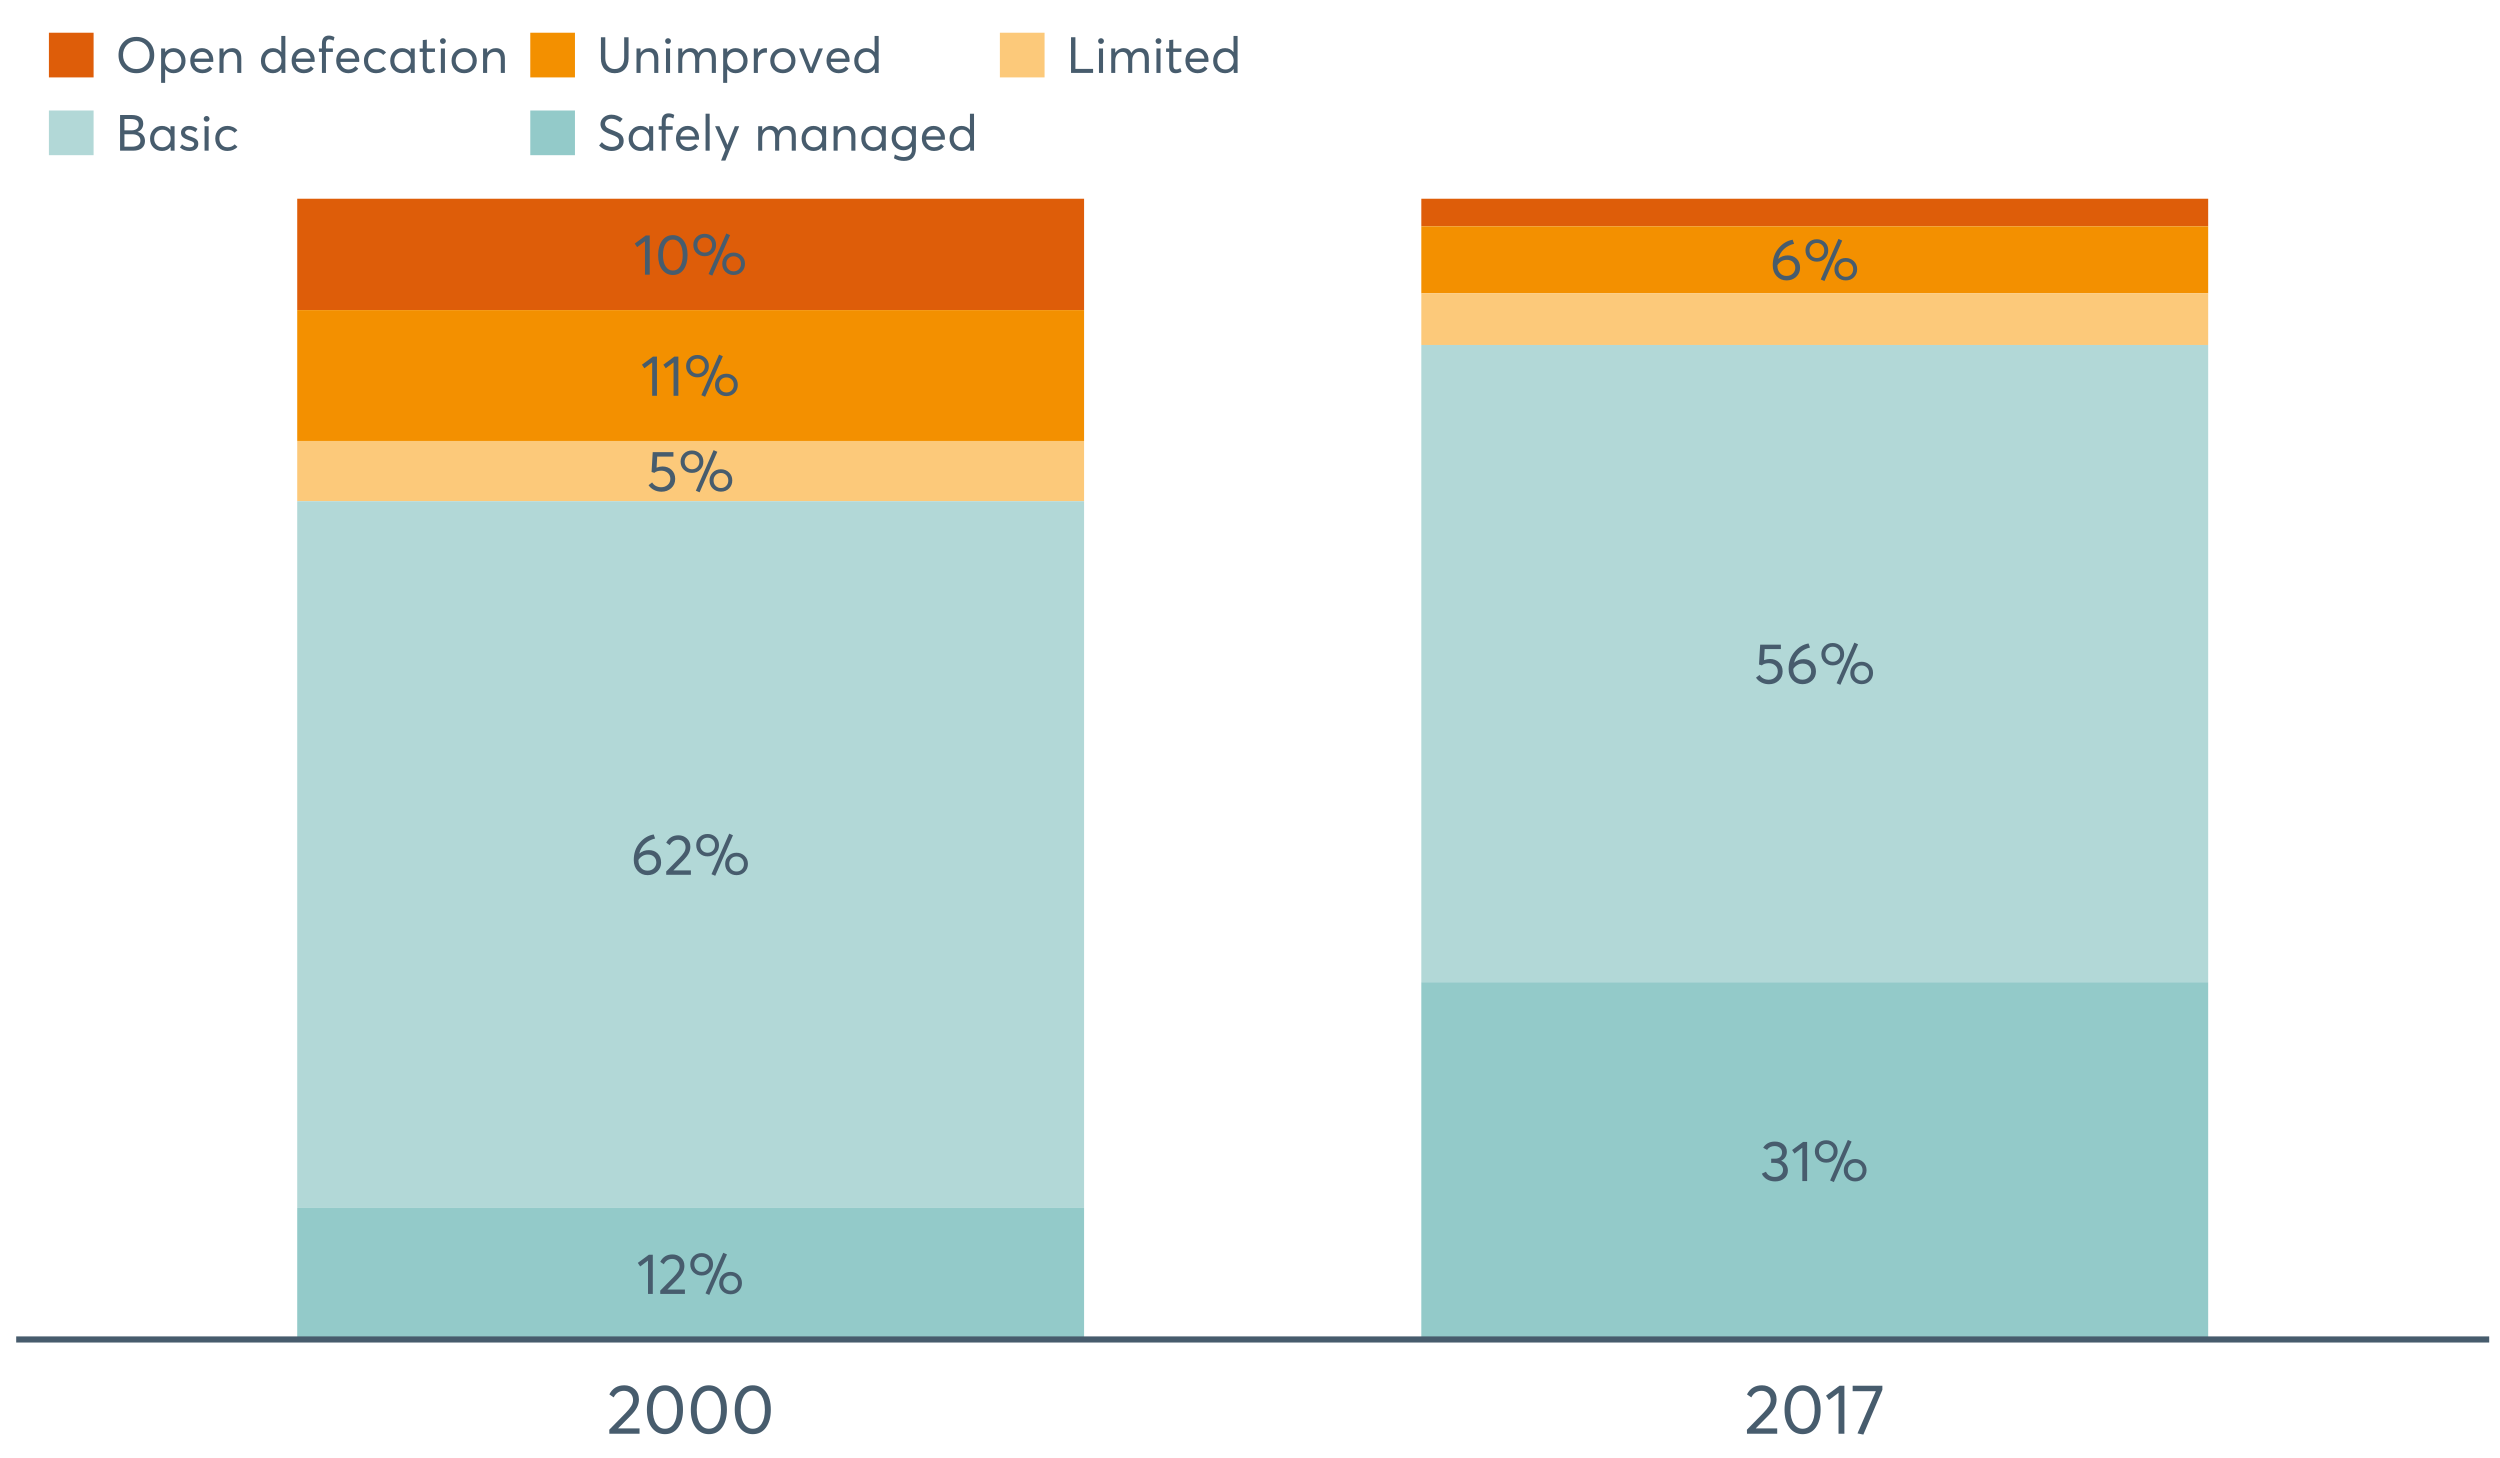 <?xml version="1.0" encoding="UTF-8"?>
<svg xmlns="http://www.w3.org/2000/svg" xmlns:xlink="http://www.w3.org/1999/xlink" width="1234.286pt" height="720pt" viewBox="0 0 1234.286 720" version="1.1">
<defs>
<g>
<symbol overflow="visible" id="glyph0-0">
<path style="stroke:none;" d="M 5.633 0 L 5.633 -16.477 L 1.773 -13.574 L 0.59 -15.348 L 6.027 -19.348 L 8 -19.348 L 8 0 Z M 5.633 0 "/>
</symbol>
<symbol overflow="visible" id="glyph0-1">
<path style="stroke:none;" d="M 8.844 0.168 C 6.68 0.164 4.93 -0.703 3.59 -2.438 C 2.246 -4.172 1.574 -6.578 1.578 -9.66 C 1.574 -12.586 2.223 -14.961 3.52 -16.785 C 4.812 -18.602 6.586 -19.512 8.844 -19.516 C 11 -19.512 12.75 -18.645 14.094 -16.91 C 15.434 -15.172 16.105 -12.754 16.109 -9.66 C 16.105 -6.727 15.465 -4.355 14.18 -2.547 C 12.891 -0.738 11.109 0.164 8.844 0.168 Z M 8.844 -2.027 C 10.379 -2.027 11.578 -2.711 12.434 -4.082 C 13.285 -5.453 13.711 -7.312 13.715 -9.66 C 13.711 -12.078 13.266 -13.961 12.375 -15.305 C 11.484 -16.648 10.305 -17.32 8.844 -17.32 C 7.32 -17.32 6.129 -16.629 5.266 -15.25 C 4.402 -13.867 3.973 -12.004 3.973 -9.66 C 3.973 -7.254 4.418 -5.379 5.309 -4.039 C 6.199 -2.695 7.375 -2.027 8.844 -2.027 Z M 8.844 -2.027 "/>
</symbol>
<symbol overflow="visible" id="glyph0-2">
<path style="stroke:none;" d="M 10.645 0.48 L 8.785 -0.309 L 17.547 -20.332 L 19.402 -19.516 Z M 6.871 -9.098 C 5.293 -9.094 3.965 -9.609 2.887 -10.645 C 1.805 -11.676 1.266 -13.02 1.266 -14.672 C 1.266 -16.211 1.785 -17.508 2.828 -18.57 C 3.871 -19.629 5.219 -20.16 6.871 -20.164 C 8.445 -20.16 9.777 -19.652 10.871 -18.641 C 11.957 -17.625 12.504 -16.305 12.504 -14.672 C 12.504 -13.113 11.977 -11.793 10.926 -10.715 C 9.875 -9.633 8.523 -9.094 6.871 -9.098 Z M 6.898 -10.898 C 7.965 -10.898 8.84 -11.258 9.516 -11.98 C 10.191 -12.703 10.527 -13.59 10.531 -14.645 C 10.527 -15.73 10.176 -16.617 9.477 -17.305 C 8.77 -17.984 7.91 -18.328 6.898 -18.332 C 5.824 -18.328 4.953 -17.977 4.277 -17.277 C 3.602 -16.57 3.262 -15.691 3.266 -14.645 C 3.262 -13.535 3.609 -12.637 4.309 -11.941 C 5 -11.246 5.863 -10.898 6.898 -10.898 Z M 21.148 0.168 C 19.57 0.164 18.242 -0.348 17.164 -1.379 C 16.082 -2.41 15.543 -3.746 15.547 -5.379 C 15.543 -6.918 16.07 -8.223 17.121 -9.293 C 18.172 -10.363 19.512 -10.898 21.148 -10.898 C 22.723 -10.898 24.059 -10.379 25.148 -9.348 C 26.234 -8.312 26.777 -6.992 26.781 -5.379 C 26.777 -3.82 26.258 -2.504 25.219 -1.438 C 24.176 -0.367 22.816 0.164 21.148 0.168 Z M 21.148 -1.633 C 22.234 -1.629 23.117 -1.984 23.797 -2.703 C 24.469 -3.414 24.809 -4.297 24.812 -5.352 C 24.809 -6.453 24.457 -7.352 23.754 -8.039 C 23.051 -8.723 22.18 -9.062 21.148 -9.066 C 20.074 -9.062 19.207 -8.707 18.543 -7.996 C 17.875 -7.281 17.543 -6.398 17.547 -5.352 C 17.543 -4.258 17.891 -3.367 18.586 -2.676 C 19.281 -1.977 20.133 -1.629 21.148 -1.633 Z M 21.148 -1.633 "/>
</symbol>
<symbol overflow="visible" id="glyph0-3">
<path style="stroke:none;" d="M 8.027 -12.277 C 9.809 -12.273 11.293 -11.715 12.488 -10.602 C 13.676 -9.48 14.273 -7.984 14.277 -6.109 C 14.273 -4.27 13.625 -2.758 12.332 -1.578 C 11.035 -0.395 9.441 0.191 7.547 0.195 C 6.211 0.191 4.977 -0.09 3.844 -0.66 C 2.707 -1.23 1.801 -2.023 1.125 -3.043 L 2.902 -4.395 C 3.348 -3.66 3.965 -3.082 4.746 -2.66 C 5.523 -2.238 6.398 -2.027 7.379 -2.027 C 8.633 -2.027 9.699 -2.414 10.574 -3.195 C 11.445 -3.969 11.883 -4.953 11.883 -6.141 C 11.883 -7.398 11.445 -8.387 10.574 -9.109 C 9.699 -9.832 8.645 -10.195 7.406 -10.195 C 5.941 -10.195 4.805 -9.836 4 -9.125 L 2.617 -9.547 L 3.184 -19.348 L 13.406 -19.348 L 13.406 -17.152 L 5.406 -17.152 L 5.098 -11.715 C 6.168 -12.086 7.145 -12.273 8.027 -12.277 Z M 8.027 -12.277 "/>
</symbol>
<symbol overflow="visible" id="glyph0-4">
<path style="stroke:none;" d="M 9.012 -12.195 C 10.777 -12.191 12.223 -11.645 13.348 -10.547 C 14.473 -9.445 15.035 -7.945 15.039 -6.055 C 15.035 -4.266 14.402 -2.785 13.137 -1.605 C 11.871 -0.426 10.277 0.164 8.363 0.168 C 6.406 0.164 4.785 -0.527 3.492 -1.914 C 2.195 -3.301 1.547 -5.094 1.551 -7.293 C 1.547 -10.633 2.512 -13.457 4.449 -15.77 C 6.379 -18.074 8.691 -19.465 11.379 -19.938 L 12.082 -17.91 C 10.203 -17.477 8.559 -16.633 7.152 -15.375 C 5.742 -14.117 4.777 -12.484 4.254 -10.477 L 4.281 -10.477 C 5.535 -11.621 7.113 -12.191 9.012 -12.195 Z M 8.336 -2.055 C 9.609 -2.051 10.652 -2.441 11.461 -3.223 C 12.266 -4.004 12.668 -4.957 12.672 -6.082 C 12.668 -7.262 12.289 -8.207 11.531 -8.926 C 10.77 -9.637 9.75 -9.996 8.477 -9.996 C 7.461 -9.996 6.555 -9.742 5.758 -9.234 C 4.957 -8.727 4.324 -8.098 3.859 -7.352 L 3.859 -7.152 C 3.855 -5.629 4.273 -4.398 5.109 -3.461 C 5.945 -2.52 7.02 -2.051 8.336 -2.055 Z M 8.336 -2.055 "/>
</symbol>
<symbol overflow="visible" id="glyph0-5">
<path style="stroke:none;" d="M 4.703 -2.168 L 13.293 -2.168 L 13.293 0 L 1.125 0 L 1.098 -1.633 L 7.715 -8.391 C 8.688 -9.406 9.426 -10.305 9.926 -11.094 C 10.422 -11.879 10.668 -12.707 10.672 -13.574 C 10.668 -14.641 10.332 -15.527 9.656 -16.234 C 8.98 -16.938 8.105 -17.289 7.039 -17.293 C 5.18 -17.289 3.793 -16.406 2.871 -14.645 L 1.125 -15.855 C 2.363 -18.293 4.379 -19.512 7.18 -19.516 C 8.789 -19.512 10.172 -18.996 11.32 -17.965 C 12.465 -16.934 13.035 -15.555 13.039 -13.828 C 13.035 -12.719 12.781 -11.656 12.277 -10.645 C 11.77 -9.629 10.926 -8.52 9.746 -7.32 L 4.703 -2.227 Z M 4.703 -2.168 "/>
</symbol>
<symbol overflow="visible" id="glyph0-6">
<path style="stroke:none;" d="M 10.363 -10.027 C 11.395 -9.629 12.203 -9.008 12.785 -8.164 C 13.367 -7.316 13.656 -6.324 13.66 -5.184 C 13.656 -3.602 13.066 -2.316 11.883 -1.324 C 10.699 -0.332 9.207 0.164 7.406 0.168 C 5.809 0.164 4.434 -0.18 3.281 -0.871 C 2.125 -1.562 1.293 -2.492 0.789 -3.66 L 2.844 -4.617 C 3.609 -2.906 5.086 -2.051 7.266 -2.055 C 8.391 -2.051 9.336 -2.375 10.109 -3.027 C 10.875 -3.672 11.262 -4.512 11.266 -5.547 C 11.262 -6.52 10.895 -7.336 10.164 -7.996 C 9.43 -8.652 8.379 -8.98 7.012 -8.984 L 5.406 -8.984 L 5.406 -11.066 L 7.293 -11.066 C 8.453 -11.062 9.324 -11.352 9.91 -11.938 C 10.488 -12.516 10.781 -13.25 10.785 -14.137 C 10.781 -15.074 10.434 -15.836 9.742 -16.418 C 9.047 -17 8.184 -17.289 7.152 -17.293 C 5.48 -17.289 4.223 -16.66 3.379 -15.406 L 1.465 -16.445 C 1.988 -17.383 2.742 -18.129 3.73 -18.684 C 4.715 -19.234 5.875 -19.512 7.211 -19.516 C 8.918 -19.512 10.336 -19.055 11.461 -18.148 C 12.586 -17.234 13.148 -16.004 13.152 -14.449 C 13.148 -13.488 12.902 -12.617 12.418 -11.84 C 11.926 -11.059 11.242 -10.465 10.363 -10.055 Z M 10.363 -10.027 "/>
</symbol>
<symbol overflow="visible" id="glyph1-0">
<path style="stroke:none;" d="M 5.766 -2.66 L 16.297 -2.66 L 16.297 0 L 1.383 0 L 1.348 -2.004 L 9.461 -10.289 C 10.656 -11.531 11.559 -12.633 12.172 -13.602 C 12.777 -14.566 13.082 -15.582 13.086 -16.641 C 13.082 -17.953 12.668 -19.039 11.844 -19.902 C 11.012 -20.766 9.941 -21.199 8.633 -21.199 C 6.352 -21.199 4.648 -20.117 3.523 -17.953 L 1.383 -19.438 C 2.898 -22.43 5.371 -23.93 8.805 -23.93 C 10.781 -23.93 12.473 -23.293 13.879 -22.027 C 15.281 -20.758 15.984 -19.066 15.988 -16.953 C 15.984 -15.59 15.672 -14.289 15.055 -13.051 C 14.43 -11.805 13.395 -10.449 11.945 -8.977 L 5.766 -2.727 Z M 5.766 -2.66 "/>
</symbol>
<symbol overflow="visible" id="glyph1-1">
<path style="stroke:none;" d="M 10.84 0.207 C 8.191 0.203 6.043 -0.855 4.402 -2.984 C 2.754 -5.109 1.934 -8.062 1.934 -11.844 C 1.934 -15.43 2.727 -18.344 4.316 -20.578 C 5.902 -22.812 8.078 -23.93 10.84 -23.93 C 13.488 -23.93 15.633 -22.863 17.281 -20.734 C 18.922 -18.602 19.746 -15.637 19.75 -11.844 C 19.746 -8.25 18.957 -5.344 17.383 -3.125 C 15.805 -0.902 13.625 0.203 10.84 0.207 Z M 10.84 -2.484 C 12.727 -2.484 14.191 -3.324 15.242 -5.004 C 16.289 -6.684 16.816 -8.961 16.816 -11.844 C 16.816 -14.809 16.27 -17.117 15.176 -18.766 C 14.082 -20.41 12.637 -21.234 10.84 -21.234 C 8.977 -21.234 7.516 -20.387 6.457 -18.695 C 5.395 -17.004 4.863 -14.719 4.867 -11.844 C 4.863 -8.891 5.41 -6.594 6.508 -4.953 C 7.598 -3.305 9.043 -2.484 10.84 -2.484 Z M 10.84 -2.484 "/>
</symbol>
<symbol overflow="visible" id="glyph1-2">
<path style="stroke:none;" d="M 6.906 0 L 6.906 -20.199 L 2.176 -16.641 L 0.727 -18.816 L 7.391 -23.719 L 9.805 -23.719 L 9.805 0 Z M 6.906 0 "/>
</symbol>
<symbol overflow="visible" id="glyph1-3">
<path style="stroke:none;" d="M 0.934 -23.719 L 15.605 -23.719 L 15.605 -21.684 L 6.215 0.414 L 3.316 -0.172 L 12.395 -21.027 L 0.934 -21.027 Z M 0.934 -23.719 "/>
</symbol>
<symbol overflow="visible" id="glyph2-0">
<path style="stroke:none;" d="M 10.32 0.148 C 7.703 0.145 5.574 -0.699 3.93 -2.395 C 2.285 -4.086 1.465 -6.223 1.465 -8.805 C 1.465 -11.383 2.285 -13.523 3.93 -15.23 C 5.574 -16.93 7.703 -17.781 10.32 -17.785 C 12.828 -17.781 14.922 -16.953 16.594 -15.293 C 18.266 -13.629 19.102 -11.465 19.102 -8.805 C 19.102 -6.156 18.266 -4.004 16.594 -2.344 C 14.922 -0.684 12.828 0.145 10.32 0.148 Z M 10.32 -1.91 C 12.168 -1.91 13.719 -2.559 14.969 -3.855 C 16.215 -5.152 16.84 -6.801 16.844 -8.805 C 16.84 -10.82 16.215 -12.477 14.969 -13.777 C 13.719 -15.074 12.168 -15.727 10.32 -15.727 C 8.383 -15.727 6.797 -15.059 5.555 -13.73 C 4.312 -12.395 3.691 -10.754 3.695 -8.805 C 3.691 -6.852 4.312 -5.215 5.555 -3.895 C 6.797 -2.57 8.383 -1.91 10.32 -1.91 Z M 10.32 -1.91 "/>
</symbol>
<symbol overflow="visible" id="glyph2-1">
<path style="stroke:none;" d="M 3.969 -10.293 C 5.008 -11.582 6.383 -12.227 8.086 -12.23 C 9.789 -12.227 11.199 -11.629 12.316 -10.43 C 13.434 -9.23 13.992 -7.738 13.992 -5.953 C 13.992 -4.133 13.43 -2.66 12.305 -1.539 C 11.18 -0.414 9.773 0.145 8.086 0.148 C 6.367 0.145 4.992 -0.496 3.969 -1.785 L 3.918 -1.785 L 3.918 4.91 L 1.934 4.91 L 1.934 -12.082 L 3.945 -12.082 L 3.945 -10.293 Z M 7.887 -1.688 C 9.094 -1.688 10.074 -2.086 10.828 -2.891 C 11.578 -3.688 11.953 -4.711 11.957 -5.953 C 11.953 -7.273 11.562 -8.34 10.789 -9.152 C 10.008 -9.961 9.035 -10.363 7.863 -10.367 C 6.723 -10.363 5.77 -9.938 5.012 -9.09 C 4.246 -8.234 3.867 -7.191 3.871 -5.953 C 3.867 -4.711 4.262 -3.688 5.059 -2.891 C 5.848 -2.086 6.793 -1.688 7.887 -1.688 Z M 7.887 -1.688 "/>
</symbol>
<symbol overflow="visible" id="glyph2-2">
<path style="stroke:none;" d="M 12.551 -6.227 C 12.551 -6.09 12.543 -5.918 12.527 -5.707 L 12.504 -5.406 L 3.199 -5.406 C 3.332 -4.281 3.766 -3.379 4.5 -2.703 C 5.234 -2.023 6.148 -1.688 7.242 -1.688 C 8.648 -1.688 9.781 -2.23 10.641 -3.324 L 12.055 -2.109 C 10.875 -0.605 9.246 0.145 7.168 0.148 C 5.426 0.145 3.992 -0.426 2.863 -1.574 C 1.727 -2.723 1.16 -4.207 1.164 -6.027 C 1.16 -7.828 1.711 -9.312 2.812 -10.48 C 3.914 -11.645 5.289 -12.227 6.945 -12.23 C 8.609 -12.227 9.961 -11.664 11 -10.543 C 12.031 -9.414 12.551 -7.977 12.551 -6.227 Z M 9.402 -9.477 C 8.789 -10.066 8.004 -10.363 7.043 -10.367 C 6.082 -10.363 5.258 -10.07 4.574 -9.488 C 3.887 -8.898 3.453 -8.094 3.273 -7.07 L 10.566 -7.07 C 10.398 -8.074 10.012 -8.875 9.402 -9.477 Z M 9.402 -9.477 "/>
</symbol>
<symbol overflow="visible" id="glyph2-3">
<path style="stroke:none;" d="M 8.336 -12.23 C 9.672 -12.227 10.73 -11.801 11.508 -10.953 C 12.285 -10.098 12.672 -8.836 12.676 -7.168 L 12.676 0 L 10.668 0 L 10.668 -6.598 C 10.664 -9.109 9.68 -10.363 7.715 -10.367 C 6.555 -10.363 5.633 -9.98 4.945 -9.215 C 4.258 -8.445 3.914 -7.383 3.918 -6.027 L 3.918 0 L 1.91 0 L 1.91 -12.082 L 3.918 -12.082 L 3.918 -9.973 L 3.945 -9.973 C 5 -11.477 6.465 -12.227 8.336 -12.23 Z M 8.336 -12.23 "/>
</symbol>
<symbol overflow="visible" id="glyph2-4">
<path style="stroke:none;" d=""/>
</symbol>
<symbol overflow="visible" id="glyph2-5">
<path style="stroke:none;" d="M 11.211 -18.258 L 13.223 -18.258 L 13.223 0 L 11.312 0 L 11.312 -1.91 L 11.262 -1.91 C 10.234 -0.539 8.844 0.145 7.094 0.148 C 5.387 0.145 3.973 -0.414 2.852 -1.539 C 1.723 -2.66 1.16 -4.133 1.164 -5.953 C 1.16 -7.738 1.719 -9.23 2.84 -10.43 C 3.953 -11.629 5.363 -12.227 7.07 -12.23 C 8.785 -12.227 10.156 -11.574 11.188 -10.27 L 11.211 -10.27 Z M 7.27 -1.688 C 8.359 -1.688 9.301 -2.086 10.094 -2.891 C 10.887 -3.688 11.285 -4.711 11.285 -5.953 C 11.285 -7.191 10.902 -8.234 10.145 -9.09 C 9.379 -9.938 8.43 -10.363 7.293 -10.367 C 6.133 -10.363 5.16 -9.957 4.375 -9.141 C 3.59 -8.32 3.199 -7.258 3.199 -5.953 C 3.199 -4.711 3.574 -3.688 4.328 -2.891 C 5.078 -2.086 6.059 -1.688 7.27 -1.688 Z M 7.27 -1.688 "/>
</symbol>
<symbol overflow="visible" id="glyph2-6">
<path style="stroke:none;" d="M 2.43 0 L 2.43 -10.344 L 0.941 -10.344 L 0.941 -12.082 L 2.43 -12.082 L 2.43 -14.512 C 2.426 -15.797 2.719 -16.773 3.309 -17.438 C 3.895 -18.098 4.727 -18.426 5.805 -18.43 C 6.828 -18.426 7.77 -18.172 8.633 -17.66 L 8.188 -15.926 C 7.391 -16.34 6.688 -16.547 6.078 -16.547 C 4.965 -16.547 4.41 -15.809 4.414 -14.336 L 4.414 -12.082 L 7.84 -12.082 L 7.84 -10.344 L 4.414 -10.344 L 4.414 0 Z M 2.43 0 "/>
</symbol>
<symbol overflow="visible" id="glyph2-7">
<path style="stroke:none;" d="M 7.145 0.148 C 5.387 0.145 3.953 -0.426 2.84 -1.574 C 1.719 -2.723 1.16 -4.207 1.164 -6.027 C 1.16 -7.844 1.727 -9.332 2.863 -10.492 C 3.992 -11.648 5.445 -12.227 7.219 -12.23 C 8.145 -12.227 9.039 -12.043 9.91 -11.672 C 10.773 -11.297 11.5 -10.762 12.082 -10.07 L 10.691 -8.855 C 9.879 -9.859 8.754 -10.363 7.316 -10.367 C 6.109 -10.363 5.121 -9.961 4.352 -9.152 C 3.582 -8.34 3.199 -7.297 3.199 -6.027 C 3.199 -4.734 3.578 -3.688 4.34 -2.891 C 5.098 -2.086 6.09 -1.688 7.316 -1.688 C 8.719 -1.688 9.859 -2.164 10.742 -3.125 L 12.129 -1.887 C 11.598 -1.289 10.895 -0.801 10.02 -0.422 C 9.145 -0.043 8.184 0.145 7.145 0.148 Z M 7.145 0.148 "/>
</symbol>
<symbol overflow="visible" id="glyph2-8">
<path style="stroke:none;" d="M 11.285 -12.082 L 13.297 -12.082 L 13.297 0 L 11.359 0 L 11.359 -1.91 L 11.336 -1.91 C 10.309 -0.539 8.902 0.145 7.121 0.148 C 5.41 0.145 3.996 -0.414 2.875 -1.539 C 1.75 -2.66 1.188 -4.133 1.191 -5.953 C 1.188 -7.738 1.746 -9.23 2.863 -10.43 C 3.977 -11.629 5.387 -12.227 7.094 -12.23 C 8.812 -12.227 10.203 -11.574 11.262 -10.27 L 11.285 -10.27 Z M 7.293 -1.688 C 8.414 -1.688 9.371 -2.086 10.168 -2.891 C 10.957 -3.688 11.355 -4.711 11.359 -5.953 C 11.355 -7.191 10.973 -8.234 10.207 -9.09 C 9.438 -9.938 8.473 -10.363 7.316 -10.367 C 6.156 -10.363 5.184 -9.957 4.402 -9.141 C 3.613 -8.32 3.223 -7.258 3.227 -5.953 C 3.223 -4.711 3.598 -3.688 4.352 -2.891 C 5.102 -2.086 6.082 -1.688 7.293 -1.688 Z M 7.293 -1.688 "/>
</symbol>
<symbol overflow="visible" id="glyph2-9">
<path style="stroke:none;" d="M 5.332 0.148 C 3.23 0.145 2.18 -1.102 2.184 -3.598 L 2.184 -10.344 L 0.645 -10.344 L 0.645 -12.082 L 2.184 -12.082 L 2.184 -16.199 L 4.191 -16.422 L 4.191 -12.082 L 8.211 -12.082 L 8.211 -10.344 L 4.191 -10.344 L 4.191 -3.895 C 4.188 -3.148 4.301 -2.602 4.527 -2.258 C 4.75 -1.906 5.133 -1.734 5.68 -1.738 C 6.305 -1.734 6.984 -1.941 7.715 -2.355 L 8.262 -0.594 C 7.367 -0.098 6.391 0.145 5.332 0.148 Z M 5.332 0.148 "/>
</symbol>
<symbol overflow="visible" id="glyph2-10">
<path style="stroke:none;" d="M 3.102 -14.312 C 2.684 -14.309 2.34 -14.445 2.07 -14.723 C 1.793 -14.992 1.656 -15.328 1.66 -15.727 C 1.656 -16.121 1.793 -16.453 2.07 -16.73 C 2.34 -17 2.684 -17.137 3.102 -17.141 C 3.492 -17.137 3.832 -16.996 4.117 -16.719 C 4.395 -16.434 4.535 -16.105 4.539 -15.727 C 4.535 -15.328 4.395 -14.992 4.117 -14.723 C 3.832 -14.445 3.492 -14.309 3.102 -14.312 Z M 2.082 0 L 2.082 -12.082 L 4.094 -12.082 L 4.094 0 Z M 2.082 0 "/>
</symbol>
<symbol overflow="visible" id="glyph2-11">
<path style="stroke:none;" d="M 7.418 0.148 C 5.562 0.145 4.055 -0.438 2.898 -1.613 C 1.738 -2.785 1.16 -4.258 1.164 -6.027 C 1.16 -7.797 1.738 -9.273 2.898 -10.457 C 4.055 -11.637 5.562 -12.227 7.418 -12.23 C 9.203 -12.227 10.68 -11.648 11.855 -10.492 C 13.027 -9.332 13.617 -7.844 13.617 -6.027 C 13.617 -4.207 13.027 -2.723 11.855 -1.574 C 10.68 -0.426 9.203 0.145 7.418 0.148 Z M 7.418 -1.688 C 8.59 -1.688 9.578 -2.094 10.383 -2.914 C 11.184 -3.727 11.582 -4.766 11.586 -6.027 C 11.582 -7.297 11.188 -8.34 10.395 -9.152 C 9.598 -9.961 8.605 -10.363 7.418 -10.367 C 6.176 -10.363 5.16 -9.945 4.375 -9.113 C 3.59 -8.277 3.199 -7.25 3.199 -6.027 C 3.199 -4.801 3.59 -3.77 4.375 -2.938 C 5.16 -2.102 6.176 -1.688 7.418 -1.688 Z M 7.418 -1.688 "/>
</symbol>
<symbol overflow="visible" id="glyph2-12">
<path style="stroke:none;" d="M 8.781 0.148 C 6.73 0.145 5.086 -0.5 3.844 -1.797 C 2.602 -3.094 1.98 -4.883 1.984 -7.168 L 1.984 -17.613 L 4.141 -17.613 L 4.141 -7.316 C 4.137 -5.68 4.559 -4.371 5.406 -3.387 C 6.246 -2.402 7.371 -1.91 8.781 -1.91 C 10.184 -1.91 11.316 -2.391 12.18 -3.359 C 13.035 -4.324 13.465 -5.645 13.469 -7.316 L 13.469 -17.613 L 15.629 -17.613 L 15.629 -7.168 C 15.625 -4.898 15.008 -3.113 13.777 -1.809 C 12.543 -0.504 10.879 0.145 8.781 0.148 Z M 8.781 0.148 "/>
</symbol>
<symbol overflow="visible" id="glyph2-13">
<path style="stroke:none;" d="M 16.273 -12.23 C 19.098 -12.227 20.512 -10.508 20.516 -7.07 L 20.516 0 L 18.504 0 L 18.504 -6.523 C 18.504 -7.859 18.273 -8.836 17.82 -9.449 C 17.363 -10.059 16.648 -10.363 15.676 -10.367 C 14.715 -10.363 13.914 -9.969 13.27 -9.176 C 12.625 -8.383 12.305 -7.324 12.305 -6.004 L 12.305 0 L 10.293 0 L 10.293 -6.547 C 10.289 -9.09 9.332 -10.363 7.418 -10.367 C 6.406 -10.363 5.57 -9.969 4.91 -9.176 C 4.246 -8.383 3.914 -7.324 3.918 -6.004 L 3.918 0 L 1.934 0 L 1.934 -12.082 L 3.918 -12.082 L 3.918 -9.996 L 3.945 -9.996 C 4.438 -10.707 5.043 -11.254 5.754 -11.645 C 6.465 -12.031 7.215 -12.227 8.012 -12.23 C 9.941 -12.227 11.223 -11.434 11.855 -9.848 L 11.883 -9.848 C 12.875 -11.434 14.336 -12.227 16.273 -12.23 Z M 16.273 -12.23 "/>
</symbol>
<symbol overflow="visible" id="glyph2-14">
<path style="stroke:none;" d="M 7.887 -12.23 C 8.137 -12.227 8.301 -12.219 8.383 -12.203 L 8.383 -9.973 C 8.02 -10.004 7.754 -10.02 7.59 -10.02 C 6.461 -10.02 5.57 -9.629 4.91 -8.855 C 4.246 -8.074 3.914 -7.066 3.918 -5.828 L 3.918 0 L 1.91 0 L 1.91 -12.082 L 3.918 -12.082 L 3.918 -9.945 L 3.945 -9.945 C 4.883 -11.465 6.199 -12.227 7.887 -12.23 Z M 7.887 -12.23 "/>
</symbol>
<symbol overflow="visible" id="glyph2-15">
<path style="stroke:none;" d="M 10.195 -12.082 L 12.379 -12.082 L 7.465 0 L 5.531 0 L 0.594 -12.082 L 2.754 -12.082 L 6.473 -2.555 L 6.547 -2.555 Z M 10.195 -12.082 "/>
</symbol>
<symbol overflow="visible" id="glyph2-16">
<path style="stroke:none;" d="M 2.234 0 L 2.234 -17.613 L 4.391 -17.613 L 4.391 -1.984 L 13.121 -1.984 L 13.121 0 Z M 2.234 0 "/>
</symbol>
<symbol overflow="visible" id="glyph2-17">
<path style="stroke:none;" d="M 10.891 -9.254 C 11.965 -9.02 12.84 -8.523 13.52 -7.766 C 14.191 -7 14.531 -6 14.535 -4.762 C 14.531 -3.32 14.035 -2.168 13.047 -1.301 C 12.051 -0.434 10.586 0 8.656 0 L 2.234 0 L 2.234 -17.613 L 7.988 -17.613 C 9.77 -17.613 11.164 -17.262 12.168 -16.559 C 13.164 -15.855 13.664 -14.773 13.668 -13.32 C 13.664 -12.422 13.43 -11.609 12.961 -10.875 C 12.488 -10.141 11.797 -9.613 10.891 -9.301 Z M 4.391 -15.629 L 4.391 -10.047 L 7.961 -10.047 C 8.918 -10.043 9.742 -10.273 10.43 -10.738 C 11.117 -11.199 11.461 -11.918 11.461 -12.898 C 11.461 -14.715 10.152 -15.625 7.539 -15.629 Z M 8.062 -1.984 C 9.352 -1.98 10.375 -2.23 11.137 -2.738 C 11.895 -3.238 12.273 -3.98 12.277 -4.961 C 12.273 -5.949 11.918 -6.723 11.211 -7.281 C 10.496 -7.832 9.48 -8.109 8.16 -8.113 L 4.391 -8.113 L 4.391 -1.984 Z M 8.062 -1.984 "/>
</symbol>
<symbol overflow="visible" id="glyph2-18">
<path style="stroke:none;" d="M 5.605 0.148 C 3.734 0.145 2.156 -0.43 0.867 -1.586 L 1.91 -3.102 C 2.949 -2.137 4.18 -1.656 5.605 -1.66 C 6.297 -1.656 6.852 -1.816 7.266 -2.133 C 7.68 -2.445 7.887 -2.824 7.887 -3.273 C 7.887 -3.734 7.684 -4.086 7.277 -4.328 C 6.871 -4.566 6.164 -4.859 5.16 -5.211 C 5.09 -5.223 5.039 -5.238 5.012 -5.258 C 3.832 -5.668 2.938 -6.141 2.32 -6.672 C 1.699 -7.199 1.387 -7.969 1.391 -8.98 C 1.387 -9.902 1.762 -10.676 2.516 -11.297 C 3.266 -11.918 4.223 -12.227 5.383 -12.23 C 6.918 -12.227 8.297 -11.73 9.523 -10.742 L 8.484 -9.152 C 7.523 -9.98 6.457 -10.395 5.285 -10.395 C 4.801 -10.395 4.367 -10.262 3.992 -9.996 C 3.609 -9.73 3.422 -9.391 3.422 -8.98 C 3.422 -8.547 3.605 -8.199 3.98 -7.938 C 4.348 -7.668 4.926 -7.387 5.707 -7.094 C 5.836 -7.043 6.078 -6.953 6.434 -6.82 C 6.789 -6.688 7.023 -6.594 7.141 -6.547 C 7.254 -6.492 7.453 -6.406 7.738 -6.285 C 8.016 -6.16 8.207 -6.07 8.309 -6.016 C 8.406 -5.957 8.559 -5.863 8.766 -5.73 C 8.973 -5.598 9.113 -5.48 9.188 -5.383 C 9.262 -5.281 9.359 -5.148 9.488 -4.984 C 9.609 -4.816 9.699 -4.656 9.75 -4.5 C 9.797 -4.344 9.836 -4.16 9.871 -3.953 C 9.902 -3.746 9.918 -3.527 9.922 -3.301 C 9.918 -2.305 9.547 -1.484 8.805 -0.832 C 8.059 -0.18 6.992 0.145 5.605 0.148 Z M 5.605 0.148 "/>
</symbol>
<symbol overflow="visible" id="glyph2-19">
<path style="stroke:none;" d="M 7.344 0.148 C 4.875 0.145 2.793 -0.762 1.09 -2.578 L 2.48 -4.219 C 3.09 -3.453 3.836 -2.871 4.711 -2.48 C 5.586 -2.082 6.469 -1.887 7.367 -1.887 C 8.453 -1.887 9.328 -2.125 9.984 -2.605 C 10.637 -3.082 10.961 -3.742 10.965 -4.59 C 10.961 -5.051 10.883 -5.449 10.727 -5.781 C 10.566 -6.109 10.297 -6.402 9.922 -6.66 C 9.539 -6.914 9.172 -7.121 8.816 -7.277 C 8.461 -7.434 7.953 -7.637 7.293 -7.887 C 7.176 -7.934 7.086 -7.965 7.02 -7.988 C 6.371 -8.215 5.844 -8.418 5.441 -8.594 C 5.035 -8.766 4.574 -9.008 4.055 -9.324 C 3.531 -9.637 3.125 -9.957 2.84 -10.281 C 2.547 -10.602 2.293 -11.008 2.082 -11.496 C 1.863 -11.984 1.758 -12.523 1.762 -13.121 C 1.758 -14.426 2.277 -15.527 3.324 -16.422 C 4.363 -17.312 5.637 -17.766 7.145 -17.785 C 9.125 -17.781 10.988 -17.098 12.727 -15.727 L 11.41 -14.039 C 10.035 -15.195 8.613 -15.773 7.145 -15.777 C 6.281 -15.773 5.547 -15.547 4.938 -15.094 C 4.324 -14.637 4.02 -14.012 4.02 -13.223 C 4.02 -12.891 4.082 -12.59 4.215 -12.316 C 4.344 -12.043 4.492 -11.816 4.66 -11.645 C 4.824 -11.469 5.117 -11.277 5.531 -11.062 C 5.945 -10.848 6.27 -10.684 6.512 -10.578 C 6.746 -10.469 7.164 -10.301 7.766 -10.07 C 9.578 -9.371 10.777 -8.824 11.359 -8.434 C 12.598 -7.586 13.219 -6.379 13.223 -4.812 C 13.219 -3.254 12.645 -2.039 11.496 -1.164 C 10.348 -0.289 8.961 0.145 7.344 0.148 Z M 7.344 0.148 "/>
</symbol>
<symbol overflow="visible" id="glyph2-20">
<path style="stroke:none;" d="M 2.082 0 L 2.082 -18.258 L 4.094 -18.258 L 4.094 0 Z M 2.082 0 "/>
</symbol>
<symbol overflow="visible" id="glyph2-21">
<path style="stroke:none;" d="M 10.344 -12.082 L 12.477 -12.082 L 5.656 4.91 L 3.523 4.91 L 5.68 -0.496 L 0.57 -12.082 L 2.73 -12.082 L 6.648 -2.879 L 6.699 -2.879 Z M 10.344 -12.082 "/>
</symbol>
<symbol overflow="visible" id="glyph2-22">
<path style="stroke:none;" d="M 11.09 -12.082 L 13.074 -12.082 L 13.074 -0.918 C 13.07 0.934 12.586 2.391 11.621 3.457 C 10.652 4.523 9.16 5.055 7.145 5.059 C 5.32 5.055 3.684 4.617 2.234 3.746 L 2.703 1.887 C 4.203 2.727 5.652 3.145 7.043 3.148 C 8.348 3.145 9.352 2.812 10.059 2.145 C 10.758 1.473 11.109 0.625 11.113 -0.398 L 11.113 -2.082 L 11.062 -2.082 C 10.055 -0.84 8.688 -0.223 6.969 -0.223 C 5.312 -0.223 3.926 -0.773 2.801 -1.883 C 1.676 -2.988 1.113 -4.43 1.117 -6.203 C 1.113 -7.918 1.664 -9.352 2.766 -10.504 C 3.863 -11.652 5.23 -12.227 6.871 -12.23 C 8.57 -12.227 9.961 -11.617 11.039 -10.395 L 11.09 -10.395 Z M 7.121 -2.109 C 8.324 -2.109 9.301 -2.5 10.047 -3.285 C 10.789 -4.07 11.16 -5.074 11.164 -6.301 C 11.16 -7.488 10.777 -8.461 10.008 -9.215 C 9.238 -9.965 8.273 -10.34 7.121 -10.344 C 5.973 -10.34 5.031 -9.957 4.289 -9.188 C 3.547 -8.418 3.176 -7.445 3.176 -6.277 C 3.176 -5.016 3.555 -4.008 4.316 -3.25 C 5.074 -2.488 6.008 -2.109 7.121 -2.109 Z M 7.121 -2.109 "/>
</symbol>
</g>
<clipPath id="clip1">
  <path d="M 7.992 98.105 L 1229.961 98.105 L 1229.961 662.316 L 7.992 662.316 Z M 7.992 98.105 "/>
</clipPath>
</defs>
<g id="surface4512">
<g clip-path="url(#clip1)" clip-rule="nonzero">
<path style=" stroke:none;fill-rule:nonzero;fill:rgb(87.059%,36.471%,3.529%);fill-opacity:1;" d="M 146.738 98.105 L 535.227 98.105 L 535.227 153.105 L 146.738 153.105 Z M 146.738 98.105 "/>
<path style=" stroke:none;fill-rule:nonzero;fill:rgb(95.294%,56.471%,0%);fill-opacity:1;" d="M 146.738 153.105 L 535.227 153.105 L 535.227 217.715 L 146.738 217.715 Z M 146.738 153.105 "/>
<path style=" stroke:none;fill-rule:nonzero;fill:rgb(98.824%,78.824%,47.843%);fill-opacity:1;" d="M 146.738 217.711 L 535.227 217.711 L 535.227 247.449 L 146.738 247.449 Z M 146.738 217.711 "/>
<path style=" stroke:none;fill-rule:nonzero;fill:rgb(69.804%,84.706%,84.314%);fill-opacity:1;" d="M 146.738 247.449 L 535.227 247.449 L 535.227 596.379 L 146.738 596.379 Z M 146.738 247.449 "/>
<path style=" stroke:none;fill-rule:nonzero;fill:rgb(57.647%,79.216%,78.824%);fill-opacity:1;" d="M 146.738 596.379 L 535.227 596.379 L 535.227 661.316 L 146.738 661.316 Z M 146.738 596.379 "/>
<path style=" stroke:none;fill-rule:nonzero;fill:rgb(87.059%,36.471%,3.529%);fill-opacity:1;" d="M 701.723 98.105 L 1090.211 98.105 L 1090.211 111.746 L 701.723 111.746 Z M 701.723 98.105 "/>
<path style=" stroke:none;fill-rule:nonzero;fill:rgb(95.294%,56.471%,0%);fill-opacity:1;" d="M 701.723 111.746 L 1090.211 111.746 L 1090.211 144.836 L 701.723 144.836 Z M 701.723 111.746 "/>
<path style=" stroke:none;fill-rule:nonzero;fill:rgb(98.824%,78.824%,47.843%);fill-opacity:1;" d="M 701.723 144.832 L 1090.211 144.832 L 1090.211 170.32 L 701.723 170.32 Z M 701.723 144.832 "/>
<path style=" stroke:none;fill-rule:nonzero;fill:rgb(69.804%,84.706%,84.314%);fill-opacity:1;" d="M 701.723 170.324 L 1090.211 170.324 L 1090.211 484.93 L 701.723 484.93 Z M 701.723 170.324 "/>
<path style=" stroke:none;fill-rule:nonzero;fill:rgb(57.647%,79.216%,78.824%);fill-opacity:1;" d="M 701.723 484.926 L 1090.211 484.926 L 1090.211 661.316 L 701.723 661.316 Z M 701.723 484.926 "/>
<g style="fill:rgb(27.843%,36.078%,42.745%);fill-opacity:1;">
  <use xlink:href="#glyph0-0" x="312.789" y="135.602"/>
  <use xlink:href="#glyph0-1" x="323.35" y="135.602"/>
  <use xlink:href="#glyph0-2" x="341.036" y="135.602"/>
</g>
<g style="fill:rgb(27.843%,36.078%,42.745%);fill-opacity:1;">
  <use xlink:href="#glyph0-0" x="316.352" y="195.406"/>
  <use xlink:href="#glyph0-0" x="326.912" y="195.406"/>
  <use xlink:href="#glyph0-2" x="337.473" y="195.406"/>
</g>
<g style="fill:rgb(27.843%,36.078%,42.745%);fill-opacity:1;">
  <use xlink:href="#glyph0-3" x="319.07" y="242.578"/>
  <use xlink:href="#glyph0-2" x="334.757" y="242.578"/>
</g>
<g style="fill:rgb(27.843%,36.078%,42.745%);fill-opacity:1;">
  <use xlink:href="#glyph0-4" x="311.355" y="431.91"/>
  <use xlink:href="#glyph0-5" x="327.802" y="431.91"/>
  <use xlink:href="#glyph0-2" x="342.475" y="431.91"/>
</g>
<g style="fill:rgb(27.843%,36.078%,42.745%);fill-opacity:1;">
  <use xlink:href="#glyph0-0" x="314.297" y="638.844"/>
  <use xlink:href="#glyph0-5" x="324.858" y="638.844"/>
  <use xlink:href="#glyph0-2" x="339.53" y="638.844"/>
</g>
<g style="fill:rgb(27.843%,36.078%,42.745%);fill-opacity:1;">
  <use xlink:href="#glyph0-4" x="873.68" y="138.285"/>
  <use xlink:href="#glyph0-2" x="890.127" y="138.285"/>
</g>
<g style="fill:rgb(27.843%,36.078%,42.745%);fill-opacity:1;">
  <use xlink:href="#glyph0-3" x="865.836" y="337.621"/>
  <use xlink:href="#glyph0-4" x="881.522" y="337.621"/>
  <use xlink:href="#glyph0-2" x="897.969" y="337.621"/>
</g>
<g style="fill:rgb(27.843%,36.078%,42.745%);fill-opacity:1;">
  <use xlink:href="#glyph0-6" x="869.047" y="583.121"/>
  <use xlink:href="#glyph0-0" x="884.198" y="583.121"/>
  <use xlink:href="#glyph0-2" x="894.759" y="583.121"/>
</g>
</g>
<path style="fill:none;stroke-width:3.043;stroke-linecap:butt;stroke-linejoin:round;stroke:rgb(27.843%,36.078%,42.745%);stroke-opacity:1;stroke-miterlimit:10;" d="M 7.992 661.316 L 1228.957 661.316 "/>
<g style="fill:rgb(27.843%,36.078%,42.745%);fill-opacity:1;">
  <use xlink:href="#glyph1-0" x="299.461" y="707.867"/>
  <use xlink:href="#glyph1-1" x="317.45" y="707.867"/>
  <use xlink:href="#glyph1-1" x="339.133" y="707.867"/>
  <use xlink:href="#glyph1-1" x="360.817" y="707.867"/>
</g>
<g style="fill:rgb(27.843%,36.078%,42.745%);fill-opacity:1;">
  <use xlink:href="#glyph1-0" x="861.129" y="707.867"/>
  <use xlink:href="#glyph1-1" x="879.118" y="707.867"/>
  <use xlink:href="#glyph1-2" x="900.801" y="707.867"/>
  <use xlink:href="#glyph1-3" x="913.749" y="707.867"/>
</g>
<path style=" stroke:none;fill-rule:nonzero;fill:rgb(87.059%,36.471%,3.529%);fill-opacity:1;" d="M 24.148 16.156 L 46.211 16.156 L 46.211 38.219 L 24.148 38.219 Z M 24.148 16.156 "/>
<path style=" stroke:none;fill-rule:nonzero;fill:rgb(95.294%,56.471%,0%);fill-opacity:1;" d="M 261.805 16.156 L 283.867 16.156 L 283.867 38.219 L 261.805 38.219 Z M 261.805 16.156 "/>
<path style=" stroke:none;fill-rule:nonzero;fill:rgb(98.824%,78.824%,47.843%);fill-opacity:1;" d="M 493.656 16.156 L 515.719 16.156 L 515.719 38.219 L 493.656 38.219 Z M 493.656 16.156 "/>
<path style=" stroke:none;fill-rule:nonzero;fill:rgb(69.804%,84.706%,84.314%);fill-opacity:1;" d="M 24.148 54.555 L 46.211 54.555 L 46.211 76.617 L 24.148 76.617 Z M 24.148 54.555 "/>
<path style=" stroke:none;fill-rule:nonzero;fill:rgb(57.647%,79.216%,78.824%);fill-opacity:1;" d="M 261.805 54.555 L 283.867 54.555 L 283.867 76.617 L 261.805 76.617 Z M 261.805 54.555 "/>
<g style="fill:rgb(27.843%,36.078%,42.745%);fill-opacity:1;">
  <use xlink:href="#glyph2-0" x="57.043" y="35.996"/>
  <use xlink:href="#glyph2-1" x="77.607" y="35.996"/>
  <use xlink:href="#glyph2-2" x="92.763" y="35.996"/>
  <use xlink:href="#glyph2-3" x="106.456" y="35.996"/>
  <use xlink:href="#glyph2-4" x="120.843" y="35.996"/>
  <use xlink:href="#glyph2-5" x="127.664" y="35.996"/>
  <use xlink:href="#glyph2-2" x="142.821" y="35.996"/>
  <use xlink:href="#glyph2-6" x="156.513" y="35.996"/>
  <use xlink:href="#glyph2-2" x="164.823" y="35.996"/>
  <use xlink:href="#glyph2-7" x="178.516" y="35.996"/>
  <use xlink:href="#glyph2-8" x="191.464" y="35.996"/>
  <use xlink:href="#glyph2-9" x="206.546" y="35.996"/>
  <use xlink:href="#glyph2-10" x="215.575" y="35.996"/>
  <use xlink:href="#glyph2-11" x="221.777" y="35.996"/>
  <use xlink:href="#glyph2-3" x="236.586" y="35.996"/>
</g>
<g style="fill:rgb(27.843%,36.078%,42.745%);fill-opacity:1;">
  <use xlink:href="#glyph2-12" x="294.699" y="35.996"/>
  <use xlink:href="#glyph2-3" x="312.336" y="35.996"/>
  <use xlink:href="#glyph2-10" x="326.723" y="35.996"/>
  <use xlink:href="#glyph2-13" x="332.925" y="35.996"/>
  <use xlink:href="#glyph2-1" x="355.101" y="35.996"/>
  <use xlink:href="#glyph2-14" x="370.257" y="35.996"/>
  <use xlink:href="#glyph2-11" x="379.113" y="35.996"/>
  <use xlink:href="#glyph2-15" x="393.921" y="35.996"/>
  <use xlink:href="#glyph2-2" x="406.895" y="35.996"/>
  <use xlink:href="#glyph2-5" x="420.587" y="35.996"/>
</g>
<g style="fill:rgb(27.843%,36.078%,42.745%);fill-opacity:1;">
  <use xlink:href="#glyph2-16" x="526.551" y="35.996"/>
  <use xlink:href="#glyph2-10" x="540.492" y="35.996"/>
  <use xlink:href="#glyph2-13" x="546.693" y="35.996"/>
  <use xlink:href="#glyph2-10" x="568.869" y="35.996"/>
  <use xlink:href="#glyph2-9" x="575.07" y="35.996"/>
  <use xlink:href="#glyph2-2" x="584.1" y="35.996"/>
  <use xlink:href="#glyph2-5" x="597.792" y="35.996"/>
</g>
<g style="fill:rgb(27.843%,36.078%,42.745%);fill-opacity:1;">
  <use xlink:href="#glyph2-17" x="57.043" y="74.395"/>
  <use xlink:href="#glyph2-8" x="72.894" y="74.395"/>
  <use xlink:href="#glyph2-18" x="87.975" y="74.395"/>
  <use xlink:href="#glyph2-10" x="98.915" y="74.395"/>
  <use xlink:href="#glyph2-7" x="105.116" y="74.395"/>
</g>
<g style="fill:rgb(27.843%,36.078%,42.745%);fill-opacity:1;">
  <use xlink:href="#glyph2-19" x="294.699" y="74.395"/>
  <use xlink:href="#glyph2-8" x="309.186" y="74.395"/>
  <use xlink:href="#glyph2-6" x="324.267" y="74.395"/>
  <use xlink:href="#glyph2-2" x="332.577" y="74.395"/>
  <use xlink:href="#glyph2-20" x="346.27" y="74.395"/>
  <use xlink:href="#glyph2-21" x="352.471" y="74.395"/>
  <use xlink:href="#glyph2-4" x="365.569" y="74.395"/>
  <use xlink:href="#glyph2-13" x="372.39" y="74.395"/>
  <use xlink:href="#glyph2-8" x="394.566" y="74.395"/>
  <use xlink:href="#glyph2-3" x="409.648" y="74.395"/>
  <use xlink:href="#glyph2-8" x="424.035" y="74.395"/>
  <use xlink:href="#glyph2-22" x="439.117" y="74.395"/>
  <use xlink:href="#glyph2-2" x="453.976" y="74.395"/>
  <use xlink:href="#glyph2-5" x="467.668" y="74.395"/>
</g>
</g>
</svg>
